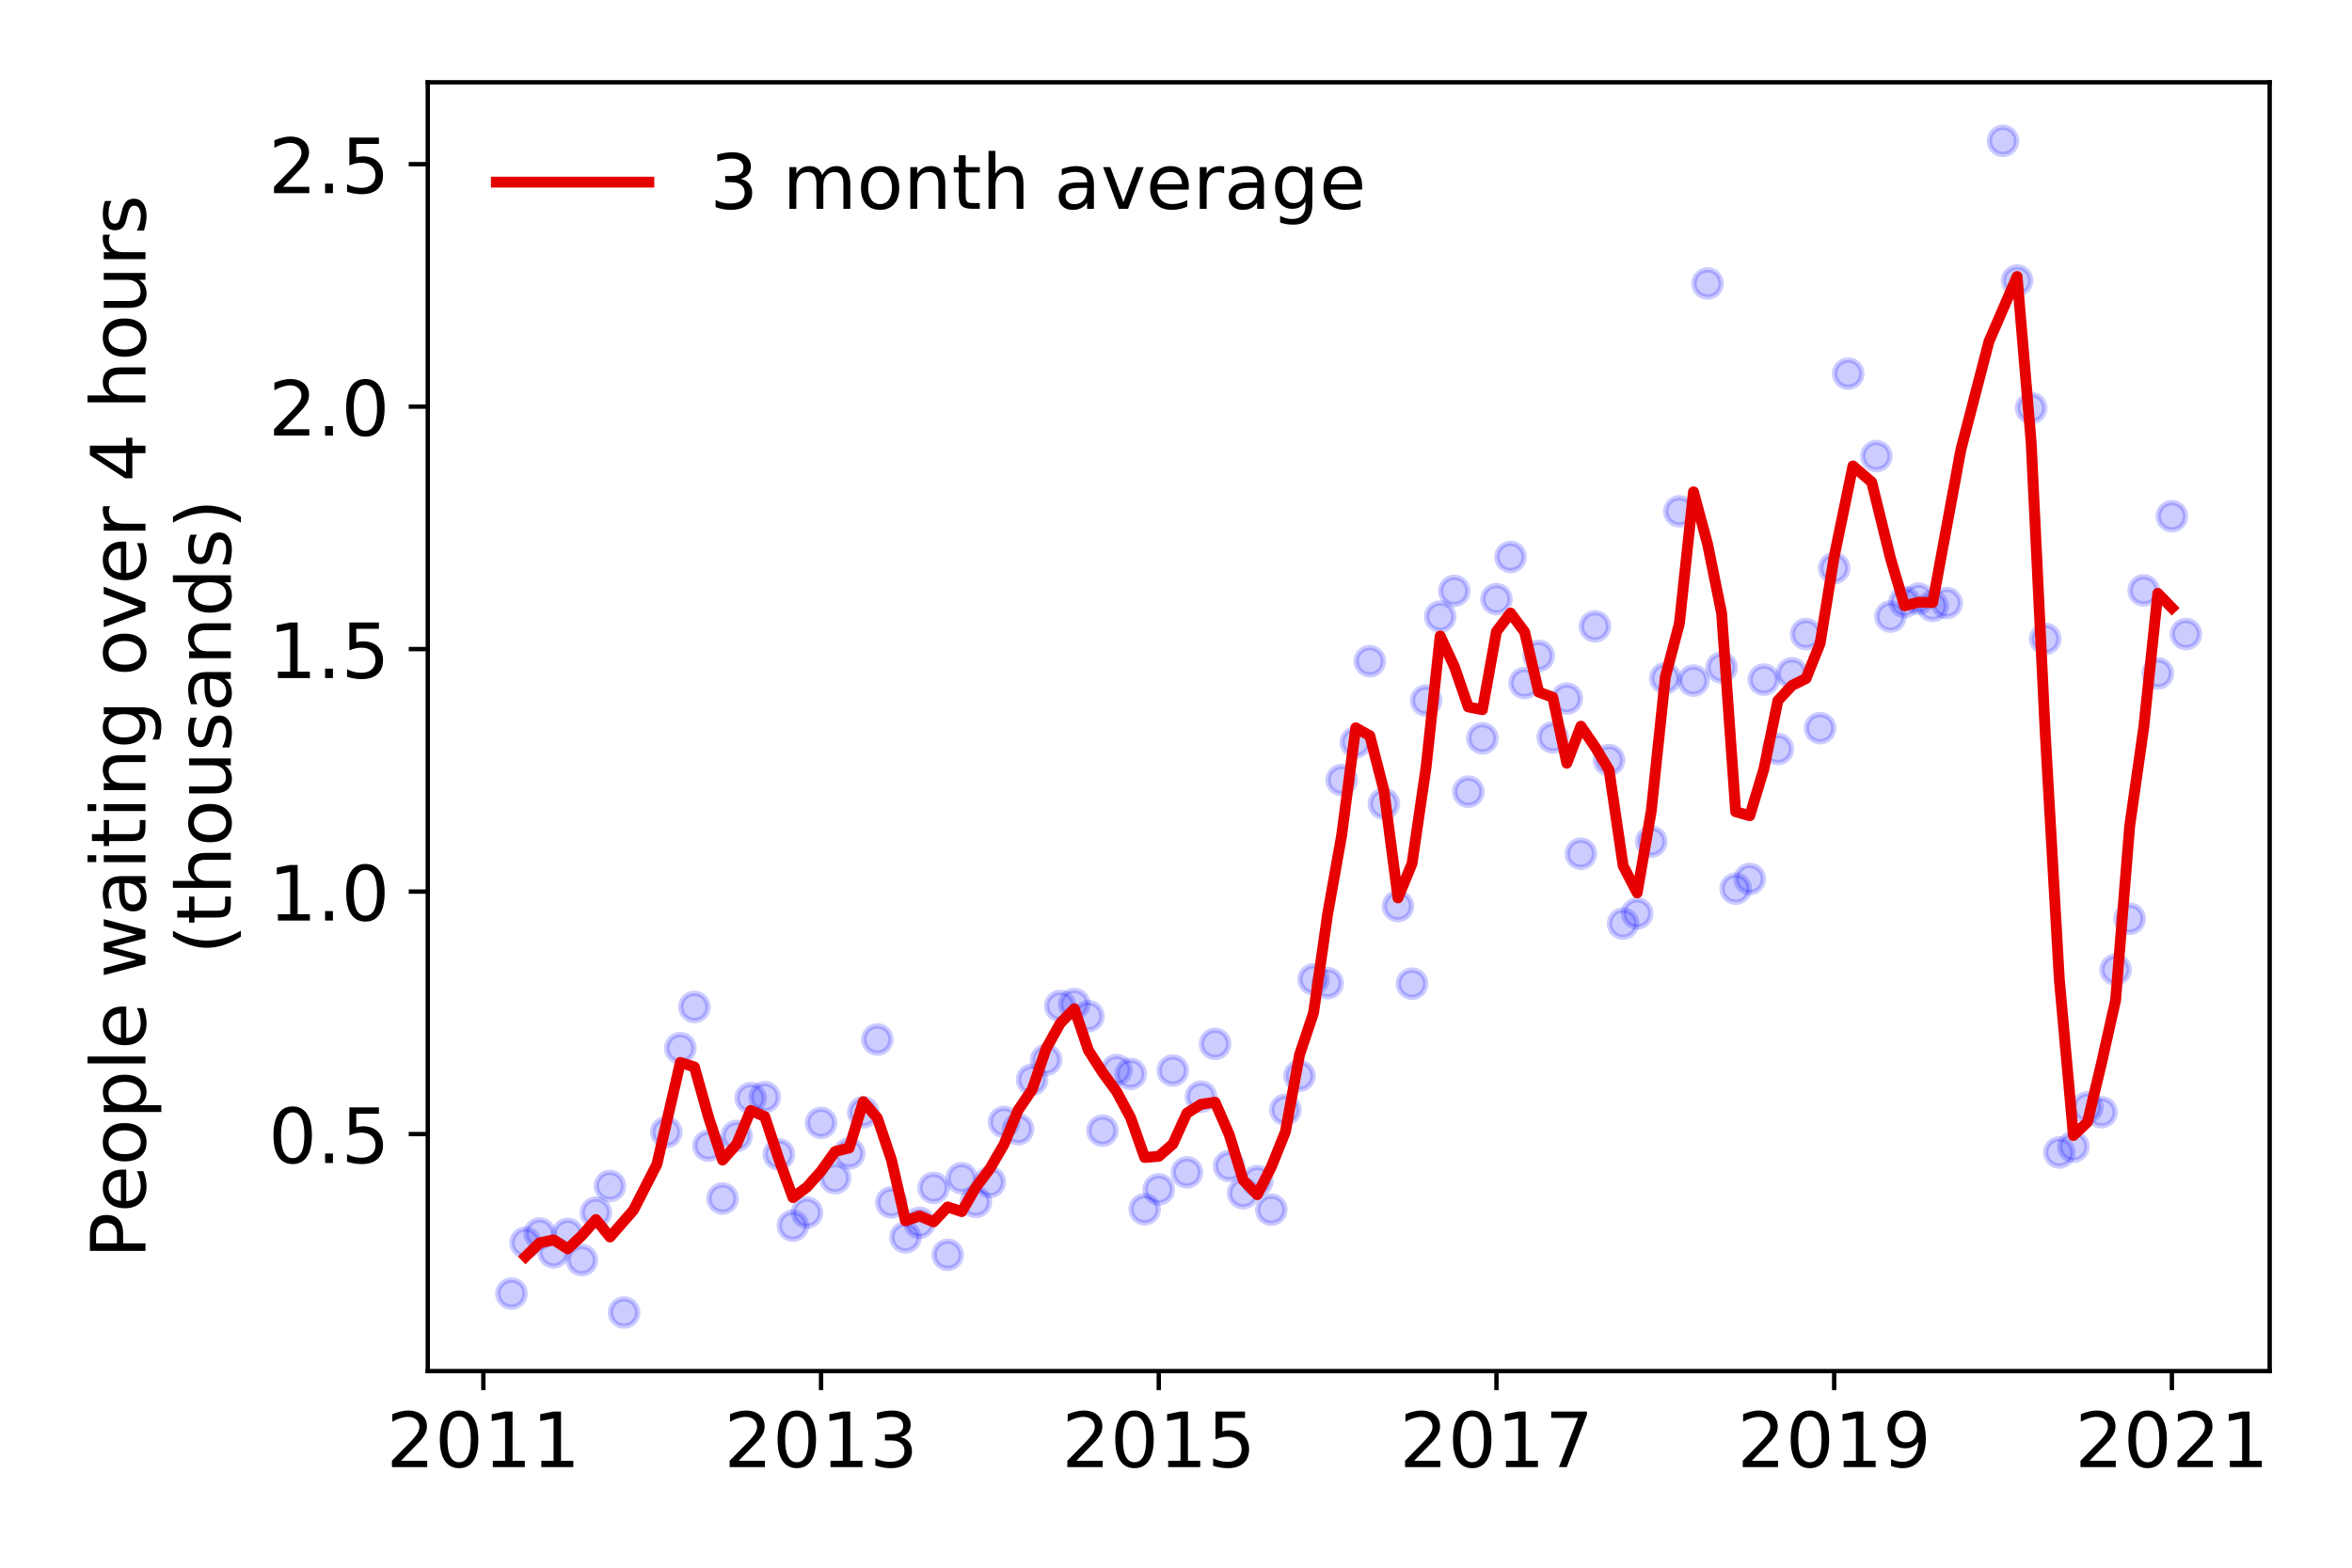 <?xml version="1.0" encoding="utf-8" standalone="no"?>
<!DOCTYPE svg PUBLIC "-//W3C//DTD SVG 1.1//EN"
  "http://www.w3.org/Graphics/SVG/1.1/DTD/svg11.dtd">
<!-- Created with matplotlib (https://matplotlib.org/) -->
<svg height="288pt" version="1.1" viewBox="0 0 432 288" width="432pt" xmlns="http://www.w3.org/2000/svg" xmlns:xlink="http://www.w3.org/1999/xlink">
 <defs>
  <style type="text/css">
*{stroke-linecap:butt;stroke-linejoin:round;}
  </style>
 </defs>
 <g id="figure_1">
  <g id="patch_1">
   <path d="M 0 288 
L 432 288 
L 432 0 
L 0 0 
z
" style="fill:#ffffff;"/>
  </g>
  <g id="axes_1">
   <g id="patch_2">
    <path d="M 78.57 251.88 
L 416.88 251.88 
L 416.88 15.12 
L 78.57 15.12 
z
" style="fill:#ffffff;"/>
   </g>
   <g id="matplotlib.axis_1">
    <g id="xtick_1">
     <g id="line2d_1">
      <defs>
       <path d="M 0 0 
L 0 3.5 
" id="mcd4d2b7b14" style="stroke:#000000;stroke-width:0.8;"/>
      </defs>
      <g>
       <use style="stroke:#000000;stroke-width:0.8;" x="88.779" xlink:href="#mcd4d2b7b14" y="251.88"/>
      </g>
     </g>
     <g id="text_1">
      <!-- 2011 -->
      <defs>
       <path d="M 19.188 8.297 
L 53.609 8.297 
L 53.609 0 
L 7.328 0 
L 7.328 8.297 
Q 12.938 14.109 22.625 23.891 
Q 32.328 33.688 34.812 36.531 
Q 39.547 41.844 41.422 45.531 
Q 43.312 49.219 43.312 52.781 
Q 43.312 58.594 39.234 62.25 
Q 35.156 65.922 28.609 65.922 
Q 23.969 65.922 18.812 64.312 
Q 13.672 62.703 7.812 59.422 
L 7.812 69.391 
Q 13.766 71.781 18.938 73 
Q 24.125 74.219 28.422 74.219 
Q 39.75 74.219 46.484 68.547 
Q 53.219 62.891 53.219 53.422 
Q 53.219 48.922 51.531 44.891 
Q 49.859 40.875 45.406 35.406 
Q 44.188 33.984 37.641 27.219 
Q 31.109 20.453 19.188 8.297 
z
" id="DejaVuSans-50"/>
       <path d="M 31.781 66.406 
Q 24.172 66.406 20.328 58.906 
Q 16.5 51.422 16.5 36.375 
Q 16.5 21.391 20.328 13.891 
Q 24.172 6.391 31.781 6.391 
Q 39.453 6.391 43.281 13.891 
Q 47.125 21.391 47.125 36.375 
Q 47.125 51.422 43.281 58.906 
Q 39.453 66.406 31.781 66.406 
z
M 31.781 74.219 
Q 44.047 74.219 50.516 64.516 
Q 56.984 54.828 56.984 36.375 
Q 56.984 17.969 50.516 8.266 
Q 44.047 -1.422 31.781 -1.422 
Q 19.531 -1.422 13.062 8.266 
Q 6.594 17.969 6.594 36.375 
Q 6.594 54.828 13.062 64.516 
Q 19.531 74.219 31.781 74.219 
z
" id="DejaVuSans-48"/>
       <path d="M 12.406 8.297 
L 28.516 8.297 
L 28.516 63.922 
L 10.984 60.406 
L 10.984 69.391 
L 28.422 72.906 
L 38.281 72.906 
L 38.281 8.297 
L 54.391 8.297 
L 54.391 0 
L 12.406 0 
z
" id="DejaVuSans-49"/>
      </defs>
      <g transform="translate(70.964 269.518)scale(0.14 -0.14)">
       <use xlink:href="#DejaVuSans-50"/>
       <use x="63.623" xlink:href="#DejaVuSans-48"/>
       <use x="127.246" xlink:href="#DejaVuSans-49"/>
       <use x="190.869" xlink:href="#DejaVuSans-49"/>
      </g>
     </g>
    </g>
    <g id="xtick_2">
     <g id="line2d_2">
      <g>
       <use style="stroke:#000000;stroke-width:0.8;" x="150.807" xlink:href="#mcd4d2b7b14" y="251.88"/>
      </g>
     </g>
     <g id="text_2">
      <!-- 2013 -->
      <defs>
       <path d="M 40.578 39.312 
Q 47.656 37.797 51.625 33 
Q 55.609 28.219 55.609 21.188 
Q 55.609 10.406 48.188 4.484 
Q 40.766 -1.422 27.094 -1.422 
Q 22.516 -1.422 17.656 -0.516 
Q 12.797 0.391 7.625 2.203 
L 7.625 11.719 
Q 11.719 9.328 16.594 8.109 
Q 21.484 6.891 26.812 6.891 
Q 36.078 6.891 40.938 10.547 
Q 45.797 14.203 45.797 21.188 
Q 45.797 27.641 41.281 31.266 
Q 36.766 34.906 28.719 34.906 
L 20.219 34.906 
L 20.219 43.016 
L 29.109 43.016 
Q 36.375 43.016 40.234 45.922 
Q 44.094 48.828 44.094 54.297 
Q 44.094 59.906 40.109 62.906 
Q 36.141 65.922 28.719 65.922 
Q 24.656 65.922 20.016 65.031 
Q 15.375 64.156 9.812 62.312 
L 9.812 71.094 
Q 15.438 72.656 20.344 73.438 
Q 25.25 74.219 29.594 74.219 
Q 40.828 74.219 47.359 69.109 
Q 53.906 64.016 53.906 55.328 
Q 53.906 49.266 50.438 45.094 
Q 46.969 40.922 40.578 39.312 
z
" id="DejaVuSans-51"/>
      </defs>
      <g transform="translate(132.992 269.518)scale(0.14 -0.14)">
       <use xlink:href="#DejaVuSans-50"/>
       <use x="63.623" xlink:href="#DejaVuSans-48"/>
       <use x="127.246" xlink:href="#DejaVuSans-49"/>
       <use x="190.869" xlink:href="#DejaVuSans-51"/>
      </g>
     </g>
    </g>
    <g id="xtick_3">
     <g id="line2d_3">
      <g>
       <use style="stroke:#000000;stroke-width:0.8;" x="212.834" xlink:href="#mcd4d2b7b14" y="251.88"/>
      </g>
     </g>
     <g id="text_3">
      <!-- 2015 -->
      <defs>
       <path d="M 10.797 72.906 
L 49.516 72.906 
L 49.516 64.594 
L 19.828 64.594 
L 19.828 46.734 
Q 21.969 47.469 24.109 47.828 
Q 26.266 48.188 28.422 48.188 
Q 40.625 48.188 47.75 41.5 
Q 54.891 34.812 54.891 23.391 
Q 54.891 11.625 47.562 5.094 
Q 40.234 -1.422 26.906 -1.422 
Q 22.312 -1.422 17.547 -0.641 
Q 12.797 0.141 7.719 1.703 
L 7.719 11.625 
Q 12.109 9.234 16.797 8.062 
Q 21.484 6.891 26.703 6.891 
Q 35.156 6.891 40.078 11.328 
Q 45.016 15.766 45.016 23.391 
Q 45.016 31 40.078 35.438 
Q 35.156 39.891 26.703 39.891 
Q 22.75 39.891 18.812 39.016 
Q 14.891 38.141 10.797 36.281 
z
" id="DejaVuSans-53"/>
      </defs>
      <g transform="translate(195.019 269.518)scale(0.14 -0.14)">
       <use xlink:href="#DejaVuSans-50"/>
       <use x="63.623" xlink:href="#DejaVuSans-48"/>
       <use x="127.246" xlink:href="#DejaVuSans-49"/>
       <use x="190.869" xlink:href="#DejaVuSans-53"/>
      </g>
     </g>
    </g>
    <g id="xtick_4">
     <g id="line2d_4">
      <g>
       <use style="stroke:#000000;stroke-width:0.8;" x="274.862" xlink:href="#mcd4d2b7b14" y="251.88"/>
      </g>
     </g>
     <g id="text_4">
      <!-- 2017 -->
      <defs>
       <path d="M 8.203 72.906 
L 55.078 72.906 
L 55.078 68.703 
L 28.609 0 
L 18.312 0 
L 43.219 64.594 
L 8.203 64.594 
z
" id="DejaVuSans-55"/>
      </defs>
      <g transform="translate(257.047 269.518)scale(0.14 -0.14)">
       <use xlink:href="#DejaVuSans-50"/>
       <use x="63.623" xlink:href="#DejaVuSans-48"/>
       <use x="127.246" xlink:href="#DejaVuSans-49"/>
       <use x="190.869" xlink:href="#DejaVuSans-55"/>
      </g>
     </g>
    </g>
    <g id="xtick_5">
     <g id="line2d_5">
      <g>
       <use style="stroke:#000000;stroke-width:0.8;" x="336.89" xlink:href="#mcd4d2b7b14" y="251.88"/>
      </g>
     </g>
     <g id="text_5">
      <!-- 2019 -->
      <defs>
       <path d="M 10.984 1.516 
L 10.984 10.5 
Q 14.703 8.734 18.5 7.812 
Q 22.312 6.891 25.984 6.891 
Q 35.75 6.891 40.891 13.453 
Q 46.047 20.016 46.781 33.406 
Q 43.953 29.203 39.594 26.953 
Q 35.25 24.703 29.984 24.703 
Q 19.047 24.703 12.672 31.312 
Q 6.297 37.938 6.297 49.422 
Q 6.297 60.641 12.938 67.422 
Q 19.578 74.219 30.609 74.219 
Q 43.266 74.219 49.922 64.516 
Q 56.594 54.828 56.594 36.375 
Q 56.594 19.141 48.406 8.859 
Q 40.234 -1.422 26.422 -1.422 
Q 22.703 -1.422 18.891 -0.688 
Q 15.094 0.047 10.984 1.516 
z
M 30.609 32.422 
Q 37.25 32.422 41.125 36.953 
Q 45.016 41.5 45.016 49.422 
Q 45.016 57.281 41.125 61.844 
Q 37.25 66.406 30.609 66.406 
Q 23.969 66.406 20.094 61.844 
Q 16.219 57.281 16.219 49.422 
Q 16.219 41.5 20.094 36.953 
Q 23.969 32.422 30.609 32.422 
z
" id="DejaVuSans-57"/>
      </defs>
      <g transform="translate(319.075 269.518)scale(0.14 -0.14)">
       <use xlink:href="#DejaVuSans-50"/>
       <use x="63.623" xlink:href="#DejaVuSans-48"/>
       <use x="127.246" xlink:href="#DejaVuSans-49"/>
       <use x="190.869" xlink:href="#DejaVuSans-57"/>
      </g>
     </g>
    </g>
    <g id="xtick_6">
     <g id="line2d_6">
      <g>
       <use style="stroke:#000000;stroke-width:0.8;" x="398.918" xlink:href="#mcd4d2b7b14" y="251.88"/>
      </g>
     </g>
     <g id="text_6">
      <!-- 2021 -->
      <g transform="translate(381.103 269.518)scale(0.14 -0.14)">
       <use xlink:href="#DejaVuSans-50"/>
       <use x="63.623" xlink:href="#DejaVuSans-48"/>
       <use x="127.246" xlink:href="#DejaVuSans-50"/>
       <use x="190.869" xlink:href="#DejaVuSans-49"/>
      </g>
     </g>
    </g>
   </g>
   <g id="matplotlib.axis_2">
    <g id="ytick_1">
     <g id="line2d_7">
      <defs>
       <path d="M 0 0 
L -3.5 0 
" id="mdfa31399d7" style="stroke:#000000;stroke-width:0.8;"/>
      </defs>
      <g>
       <use style="stroke:#000000;stroke-width:0.8;" x="78.57" xlink:href="#mdfa31399d7" y="208.334"/>
      </g>
     </g>
     <g id="text_7">
      <!-- 0.5 -->
      <defs>
       <path d="M 10.688 12.406 
L 21 12.406 
L 21 0 
L 10.688 0 
z
" id="DejaVuSans-46"/>
      </defs>
      <g transform="translate(49.306 213.653)scale(0.14 -0.14)">
       <use xlink:href="#DejaVuSans-48"/>
       <use x="63.623" xlink:href="#DejaVuSans-46"/>
       <use x="95.41" xlink:href="#DejaVuSans-53"/>
      </g>
     </g>
    </g>
    <g id="ytick_2">
     <g id="line2d_8">
      <g>
       <use style="stroke:#000000;stroke-width:0.8;" x="78.57" xlink:href="#mdfa31399d7" y="163.79"/>
      </g>
     </g>
     <g id="text_8">
      <!-- 1.0 -->
      <g transform="translate(49.306 169.109)scale(0.14 -0.14)">
       <use xlink:href="#DejaVuSans-49"/>
       <use x="63.623" xlink:href="#DejaVuSans-46"/>
       <use x="95.41" xlink:href="#DejaVuSans-48"/>
      </g>
     </g>
    </g>
    <g id="ytick_3">
     <g id="line2d_9">
      <g>
       <use style="stroke:#000000;stroke-width:0.8;" x="78.57" xlink:href="#mdfa31399d7" y="119.246"/>
      </g>
     </g>
     <g id="text_9">
      <!-- 1.5 -->
      <g transform="translate(49.306 124.565)scale(0.14 -0.14)">
       <use xlink:href="#DejaVuSans-49"/>
       <use x="63.623" xlink:href="#DejaVuSans-46"/>
       <use x="95.41" xlink:href="#DejaVuSans-53"/>
      </g>
     </g>
    </g>
    <g id="ytick_4">
     <g id="line2d_10">
      <g>
       <use style="stroke:#000000;stroke-width:0.8;" x="78.57" xlink:href="#mdfa31399d7" y="74.702"/>
      </g>
     </g>
     <g id="text_10">
      <!-- 2.0 -->
      <g transform="translate(49.306 80.021)scale(0.14 -0.14)">
       <use xlink:href="#DejaVuSans-50"/>
       <use x="63.623" xlink:href="#DejaVuSans-46"/>
       <use x="95.41" xlink:href="#DejaVuSans-48"/>
      </g>
     </g>
    </g>
    <g id="ytick_5">
     <g id="line2d_11">
      <g>
       <use style="stroke:#000000;stroke-width:0.8;" x="78.57" xlink:href="#mdfa31399d7" y="30.158"/>
      </g>
     </g>
     <g id="text_11">
      <!-- 2.5 -->
      <g transform="translate(49.306 35.477)scale(0.14 -0.14)">
       <use xlink:href="#DejaVuSans-50"/>
       <use x="63.623" xlink:href="#DejaVuSans-46"/>
       <use x="95.41" xlink:href="#DejaVuSans-53"/>
      </g>
     </g>
    </g>
    <g id="text_12">
     <!-- People waiting over 4 hours -->
     <defs>
      <path d="M 19.672 64.797 
L 19.672 37.406 
L 32.078 37.406 
Q 38.969 37.406 42.719 40.969 
Q 46.484 44.531 46.484 51.125 
Q 46.484 57.672 42.719 61.234 
Q 38.969 64.797 32.078 64.797 
z
M 9.812 72.906 
L 32.078 72.906 
Q 44.344 72.906 50.609 67.359 
Q 56.891 61.812 56.891 51.125 
Q 56.891 40.328 50.609 34.812 
Q 44.344 29.297 32.078 29.297 
L 19.672 29.297 
L 19.672 0 
L 9.812 0 
z
" id="DejaVuSans-80"/>
      <path d="M 56.203 29.594 
L 56.203 25.203 
L 14.891 25.203 
Q 15.484 15.922 20.484 11.062 
Q 25.484 6.203 34.422 6.203 
Q 39.594 6.203 44.453 7.469 
Q 49.312 8.734 54.109 11.281 
L 54.109 2.781 
Q 49.266 0.734 44.188 -0.344 
Q 39.109 -1.422 33.891 -1.422 
Q 20.797 -1.422 13.156 6.188 
Q 5.516 13.812 5.516 26.812 
Q 5.516 40.234 12.766 48.109 
Q 20.016 56 32.328 56 
Q 43.359 56 49.781 48.891 
Q 56.203 41.797 56.203 29.594 
z
M 47.219 32.234 
Q 47.125 39.594 43.094 43.984 
Q 39.062 48.391 32.422 48.391 
Q 24.906 48.391 20.391 44.141 
Q 15.875 39.891 15.188 32.172 
z
" id="DejaVuSans-101"/>
      <path d="M 30.609 48.391 
Q 23.391 48.391 19.188 42.75 
Q 14.984 37.109 14.984 27.297 
Q 14.984 17.484 19.156 11.844 
Q 23.344 6.203 30.609 6.203 
Q 37.797 6.203 41.984 11.859 
Q 46.188 17.531 46.188 27.297 
Q 46.188 37.016 41.984 42.703 
Q 37.797 48.391 30.609 48.391 
z
M 30.609 56 
Q 42.328 56 49.016 48.375 
Q 55.719 40.766 55.719 27.297 
Q 55.719 13.875 49.016 6.219 
Q 42.328 -1.422 30.609 -1.422 
Q 18.844 -1.422 12.172 6.219 
Q 5.516 13.875 5.516 27.297 
Q 5.516 40.766 12.172 48.375 
Q 18.844 56 30.609 56 
z
" id="DejaVuSans-111"/>
      <path d="M 18.109 8.203 
L 18.109 -20.797 
L 9.078 -20.797 
L 9.078 54.688 
L 18.109 54.688 
L 18.109 46.391 
Q 20.953 51.266 25.266 53.625 
Q 29.594 56 35.594 56 
Q 45.562 56 51.781 48.094 
Q 58.016 40.188 58.016 27.297 
Q 58.016 14.406 51.781 6.484 
Q 45.562 -1.422 35.594 -1.422 
Q 29.594 -1.422 25.266 0.953 
Q 20.953 3.328 18.109 8.203 
z
M 48.688 27.297 
Q 48.688 37.203 44.609 42.844 
Q 40.531 48.484 33.406 48.484 
Q 26.266 48.484 22.188 42.844 
Q 18.109 37.203 18.109 27.297 
Q 18.109 17.391 22.188 11.75 
Q 26.266 6.109 33.406 6.109 
Q 40.531 6.109 44.609 11.75 
Q 48.688 17.391 48.688 27.297 
z
" id="DejaVuSans-112"/>
      <path d="M 9.422 75.984 
L 18.406 75.984 
L 18.406 0 
L 9.422 0 
z
" id="DejaVuSans-108"/>
      <path id="DejaVuSans-32"/>
      <path d="M 4.203 54.688 
L 13.188 54.688 
L 24.422 12.016 
L 35.594 54.688 
L 46.188 54.688 
L 57.422 12.016 
L 68.609 54.688 
L 77.594 54.688 
L 63.281 0 
L 52.688 0 
L 40.922 44.828 
L 29.109 0 
L 18.5 0 
z
" id="DejaVuSans-119"/>
      <path d="M 34.281 27.484 
Q 23.391 27.484 19.188 25 
Q 14.984 22.516 14.984 16.5 
Q 14.984 11.719 18.141 8.906 
Q 21.297 6.109 26.703 6.109 
Q 34.188 6.109 38.703 11.406 
Q 43.219 16.703 43.219 25.484 
L 43.219 27.484 
z
M 52.203 31.203 
L 52.203 0 
L 43.219 0 
L 43.219 8.297 
Q 40.141 3.328 35.547 0.953 
Q 30.953 -1.422 24.312 -1.422 
Q 15.922 -1.422 10.953 3.297 
Q 6 8.016 6 15.922 
Q 6 25.141 12.172 29.828 
Q 18.359 34.516 30.609 34.516 
L 43.219 34.516 
L 43.219 35.406 
Q 43.219 41.609 39.141 45 
Q 35.062 48.391 27.688 48.391 
Q 23 48.391 18.547 47.266 
Q 14.109 46.141 10.016 43.891 
L 10.016 52.203 
Q 14.938 54.109 19.578 55.047 
Q 24.219 56 28.609 56 
Q 40.484 56 46.344 49.844 
Q 52.203 43.703 52.203 31.203 
z
" id="DejaVuSans-97"/>
      <path d="M 9.422 54.688 
L 18.406 54.688 
L 18.406 0 
L 9.422 0 
z
M 9.422 75.984 
L 18.406 75.984 
L 18.406 64.594 
L 9.422 64.594 
z
" id="DejaVuSans-105"/>
      <path d="M 18.312 70.219 
L 18.312 54.688 
L 36.812 54.688 
L 36.812 47.703 
L 18.312 47.703 
L 18.312 18.016 
Q 18.312 11.328 20.141 9.422 
Q 21.969 7.516 27.594 7.516 
L 36.812 7.516 
L 36.812 0 
L 27.594 0 
Q 17.188 0 13.234 3.875 
Q 9.281 7.766 9.281 18.016 
L 9.281 47.703 
L 2.688 47.703 
L 2.688 54.688 
L 9.281 54.688 
L 9.281 70.219 
z
" id="DejaVuSans-116"/>
      <path d="M 54.891 33.016 
L 54.891 0 
L 45.906 0 
L 45.906 32.719 
Q 45.906 40.484 42.875 44.328 
Q 39.844 48.188 33.797 48.188 
Q 26.516 48.188 22.312 43.547 
Q 18.109 38.922 18.109 30.906 
L 18.109 0 
L 9.078 0 
L 9.078 54.688 
L 18.109 54.688 
L 18.109 46.188 
Q 21.344 51.125 25.703 53.562 
Q 30.078 56 35.797 56 
Q 45.219 56 50.047 50.172 
Q 54.891 44.344 54.891 33.016 
z
" id="DejaVuSans-110"/>
      <path d="M 45.406 27.984 
Q 45.406 37.75 41.375 43.109 
Q 37.359 48.484 30.078 48.484 
Q 22.859 48.484 18.828 43.109 
Q 14.797 37.75 14.797 27.984 
Q 14.797 18.266 18.828 12.891 
Q 22.859 7.516 30.078 7.516 
Q 37.359 7.516 41.375 12.891 
Q 45.406 18.266 45.406 27.984 
z
M 54.391 6.781 
Q 54.391 -7.172 48.188 -13.984 
Q 42 -20.797 29.203 -20.797 
Q 24.469 -20.797 20.266 -20.094 
Q 16.062 -19.391 12.109 -17.922 
L 12.109 -9.188 
Q 16.062 -11.328 19.922 -12.344 
Q 23.781 -13.375 27.781 -13.375 
Q 36.625 -13.375 41.016 -8.766 
Q 45.406 -4.156 45.406 5.172 
L 45.406 9.625 
Q 42.625 4.781 38.281 2.391 
Q 33.938 0 27.875 0 
Q 17.828 0 11.672 7.656 
Q 5.516 15.328 5.516 27.984 
Q 5.516 40.672 11.672 48.328 
Q 17.828 56 27.875 56 
Q 33.938 56 38.281 53.609 
Q 42.625 51.219 45.406 46.391 
L 45.406 54.688 
L 54.391 54.688 
z
" id="DejaVuSans-103"/>
      <path d="M 2.984 54.688 
L 12.5 54.688 
L 29.594 8.797 
L 46.688 54.688 
L 56.203 54.688 
L 35.688 0 
L 23.484 0 
z
" id="DejaVuSans-118"/>
      <path d="M 41.109 46.297 
Q 39.594 47.172 37.812 47.578 
Q 36.031 48 33.891 48 
Q 26.266 48 22.188 43.047 
Q 18.109 38.094 18.109 28.812 
L 18.109 0 
L 9.078 0 
L 9.078 54.688 
L 18.109 54.688 
L 18.109 46.188 
Q 20.953 51.172 25.484 53.578 
Q 30.031 56 36.531 56 
Q 37.453 56 38.578 55.875 
Q 39.703 55.766 41.062 55.516 
z
" id="DejaVuSans-114"/>
      <path d="M 37.797 64.312 
L 12.891 25.391 
L 37.797 25.391 
z
M 35.203 72.906 
L 47.609 72.906 
L 47.609 25.391 
L 58.016 25.391 
L 58.016 17.188 
L 47.609 17.188 
L 47.609 0 
L 37.797 0 
L 37.797 17.188 
L 4.891 17.188 
L 4.891 26.703 
z
" id="DejaVuSans-52"/>
      <path d="M 54.891 33.016 
L 54.891 0 
L 45.906 0 
L 45.906 32.719 
Q 45.906 40.484 42.875 44.328 
Q 39.844 48.188 33.797 48.188 
Q 26.516 48.188 22.312 43.547 
Q 18.109 38.922 18.109 30.906 
L 18.109 0 
L 9.078 0 
L 9.078 75.984 
L 18.109 75.984 
L 18.109 46.188 
Q 21.344 51.125 25.703 53.562 
Q 30.078 56 35.797 56 
Q 45.219 56 50.047 50.172 
Q 54.891 44.344 54.891 33.016 
z
" id="DejaVuSans-104"/>
      <path d="M 8.5 21.578 
L 8.5 54.688 
L 17.484 54.688 
L 17.484 21.922 
Q 17.484 14.156 20.5 10.266 
Q 23.531 6.391 29.594 6.391 
Q 36.859 6.391 41.078 11.031 
Q 45.312 15.672 45.312 23.688 
L 45.312 54.688 
L 54.297 54.688 
L 54.297 0 
L 45.312 0 
L 45.312 8.406 
Q 42.047 3.422 37.719 1 
Q 33.406 -1.422 27.688 -1.422 
Q 18.266 -1.422 13.375 4.438 
Q 8.5 10.297 8.5 21.578 
z
M 31.109 56 
z
" id="DejaVuSans-117"/>
      <path d="M 44.281 53.078 
L 44.281 44.578 
Q 40.484 46.531 36.375 47.5 
Q 32.281 48.484 27.875 48.484 
Q 21.188 48.484 17.844 46.438 
Q 14.5 44.391 14.5 40.281 
Q 14.5 37.156 16.891 35.375 
Q 19.281 33.594 26.516 31.984 
L 29.594 31.297 
Q 39.156 29.25 43.188 25.516 
Q 47.219 21.781 47.219 15.094 
Q 47.219 7.469 41.188 3.016 
Q 35.156 -1.422 24.609 -1.422 
Q 20.219 -1.422 15.453 -0.562 
Q 10.688 0.297 5.422 2 
L 5.422 11.281 
Q 10.406 8.688 15.234 7.391 
Q 20.062 6.109 24.812 6.109 
Q 31.156 6.109 34.562 8.281 
Q 37.984 10.453 37.984 14.406 
Q 37.984 18.062 35.516 20.016 
Q 33.062 21.969 24.703 23.781 
L 21.578 24.516 
Q 13.234 26.266 9.516 29.906 
Q 5.812 33.547 5.812 39.891 
Q 5.812 47.609 11.281 51.797 
Q 16.75 56 26.812 56 
Q 31.781 56 36.172 55.266 
Q 40.578 54.547 44.281 53.078 
z
" id="DejaVuSans-115"/>
     </defs>
     <g transform="translate(26.717 231.175)rotate(-90)scale(0.14 -0.14)">
      <use xlink:href="#DejaVuSans-80"/>
      <use x="60.256" xlink:href="#DejaVuSans-101"/>
      <use x="121.779" xlink:href="#DejaVuSans-111"/>
      <use x="182.961" xlink:href="#DejaVuSans-112"/>
      <use x="246.438" xlink:href="#DejaVuSans-108"/>
      <use x="274.221" xlink:href="#DejaVuSans-101"/>
      <use x="335.744" xlink:href="#DejaVuSans-32"/>
      <use x="367.531" xlink:href="#DejaVuSans-119"/>
      <use x="449.318" xlink:href="#DejaVuSans-97"/>
      <use x="510.598" xlink:href="#DejaVuSans-105"/>
      <use x="538.381" xlink:href="#DejaVuSans-116"/>
      <use x="577.59" xlink:href="#DejaVuSans-105"/>
      <use x="605.373" xlink:href="#DejaVuSans-110"/>
      <use x="668.752" xlink:href="#DejaVuSans-103"/>
      <use x="732.229" xlink:href="#DejaVuSans-32"/>
      <use x="764.016" xlink:href="#DejaVuSans-111"/>
      <use x="825.197" xlink:href="#DejaVuSans-118"/>
      <use x="884.377" xlink:href="#DejaVuSans-101"/>
      <use x="945.9" xlink:href="#DejaVuSans-114"/>
      <use x="987.014" xlink:href="#DejaVuSans-32"/>
      <use x="1018.801" xlink:href="#DejaVuSans-52"/>
      <use x="1082.424" xlink:href="#DejaVuSans-32"/>
      <use x="1114.211" xlink:href="#DejaVuSans-104"/>
      <use x="1177.59" xlink:href="#DejaVuSans-111"/>
      <use x="1238.771" xlink:href="#DejaVuSans-117"/>
      <use x="1302.15" xlink:href="#DejaVuSans-114"/>
      <use x="1343.264" xlink:href="#DejaVuSans-115"/>
     </g>
     <!-- (thousands) -->
     <defs>
      <path d="M 31 75.875 
Q 24.469 64.656 21.281 53.656 
Q 18.109 42.672 18.109 31.391 
Q 18.109 20.125 21.312 9.062 
Q 24.516 -2 31 -13.188 
L 23.188 -13.188 
Q 15.875 -1.703 12.234 9.375 
Q 8.594 20.453 8.594 31.391 
Q 8.594 42.281 12.203 53.312 
Q 15.828 64.359 23.188 75.875 
z
" id="DejaVuSans-40"/>
      <path d="M 45.406 46.391 
L 45.406 75.984 
L 54.391 75.984 
L 54.391 0 
L 45.406 0 
L 45.406 8.203 
Q 42.578 3.328 38.25 0.953 
Q 33.938 -1.422 27.875 -1.422 
Q 17.969 -1.422 11.734 6.484 
Q 5.516 14.406 5.516 27.297 
Q 5.516 40.188 11.734 48.094 
Q 17.969 56 27.875 56 
Q 33.938 56 38.25 53.625 
Q 42.578 51.266 45.406 46.391 
z
M 14.797 27.297 
Q 14.797 17.391 18.875 11.75 
Q 22.953 6.109 30.078 6.109 
Q 37.203 6.109 41.297 11.75 
Q 45.406 17.391 45.406 27.297 
Q 45.406 37.203 41.297 42.844 
Q 37.203 48.484 30.078 48.484 
Q 22.953 48.484 18.875 42.844 
Q 14.797 37.203 14.797 27.297 
z
" id="DejaVuSans-100"/>
      <path d="M 8.016 75.875 
L 15.828 75.875 
Q 23.141 64.359 26.781 53.312 
Q 30.422 42.281 30.422 31.391 
Q 30.422 20.453 26.781 9.375 
Q 23.141 -1.703 15.828 -13.188 
L 8.016 -13.188 
Q 14.5 -2 17.703 9.062 
Q 20.906 20.125 20.906 31.391 
Q 20.906 42.672 17.703 53.656 
Q 14.5 64.656 8.016 75.875 
z
" id="DejaVuSans-41"/>
     </defs>
     <g transform="translate(42.394 175.325)rotate(-90)scale(0.14 -0.14)">
      <use xlink:href="#DejaVuSans-40"/>
      <use x="39.014" xlink:href="#DejaVuSans-116"/>
      <use x="78.223" xlink:href="#DejaVuSans-104"/>
      <use x="141.602" xlink:href="#DejaVuSans-111"/>
      <use x="202.783" xlink:href="#DejaVuSans-117"/>
      <use x="266.162" xlink:href="#DejaVuSans-115"/>
      <use x="318.262" xlink:href="#DejaVuSans-97"/>
      <use x="379.541" xlink:href="#DejaVuSans-110"/>
      <use x="442.92" xlink:href="#DejaVuSans-100"/>
      <use x="506.396" xlink:href="#DejaVuSans-115"/>
      <use x="558.496" xlink:href="#DejaVuSans-41"/>
     </g>
    </g>
   </g>
   <g id="line2d_12">
    <defs>
     <path d="M 0 2.5 
C 0.663 2.5 1.299 2.237 1.768 1.768 
C 2.237 1.299 2.5 0.663 2.5 0 
C 2.5 -0.663 2.237 -1.299 1.768 -1.768 
C 1.299 -2.237 0.663 -2.5 0 -2.5 
C -0.663 -2.5 -1.299 -2.237 -1.768 -1.768 
C -2.237 -1.299 -2.5 -0.663 -2.5 0 
C -2.5 0.663 -2.237 1.299 -1.768 1.768 
C -1.299 2.237 -0.663 2.5 0 2.5 
z
" id="m55cb293779" style="stroke:#0000ff;stroke-opacity:0.2;"/>
    </defs>
    <g clip-path="url(#p138703287a)">
     <use style="fill:#0000ff;fill-opacity:0.2;stroke:#0000ff;stroke-opacity:0.2;" x="401.502" xlink:href="#m55cb293779" y="116.484"/>
     <use style="fill:#0000ff;fill-opacity:0.2;stroke:#0000ff;stroke-opacity:0.2;" x="398.918" xlink:href="#m55cb293779" y="94.836"/>
     <use style="fill:#0000ff;fill-opacity:0.2;stroke:#0000ff;stroke-opacity:0.2;" x="396.333" xlink:href="#m55cb293779" y="123.7"/>
     <use style="fill:#0000ff;fill-opacity:0.2;stroke:#0000ff;stroke-opacity:0.2;" x="393.749" xlink:href="#m55cb293779" y="108.466"/>
     <use style="fill:#0000ff;fill-opacity:0.2;stroke:#0000ff;stroke-opacity:0.2;" x="391.164" xlink:href="#m55cb293779" y="168.779"/>
     <use style="fill:#0000ff;fill-opacity:0.2;stroke:#0000ff;stroke-opacity:0.2;" x="388.58" xlink:href="#m55cb293779" y="178.133"/>
     <use style="fill:#0000ff;fill-opacity:0.2;stroke:#0000ff;stroke-opacity:0.2;" x="385.995" xlink:href="#m55cb293779" y="204.325"/>
     <use style="fill:#0000ff;fill-opacity:0.2;stroke:#0000ff;stroke-opacity:0.2;" x="383.411" xlink:href="#m55cb293779" y="203.434"/>
     <use style="fill:#0000ff;fill-opacity:0.2;stroke:#0000ff;stroke-opacity:0.2;" x="380.826" xlink:href="#m55cb293779" y="210.65"/>
     <use style="fill:#0000ff;fill-opacity:0.2;stroke:#0000ff;stroke-opacity:0.2;" x="378.242" xlink:href="#m55cb293779" y="211.719"/>
     <use style="fill:#0000ff;fill-opacity:0.2;stroke:#0000ff;stroke-opacity:0.2;" x="375.657" xlink:href="#m55cb293779" y="117.375"/>
     <use style="fill:#0000ff;fill-opacity:0.2;stroke:#0000ff;stroke-opacity:0.2;" x="373.073" xlink:href="#m55cb293779" y="74.969"/>
     <use style="fill:#0000ff;fill-opacity:0.2;stroke:#0000ff;stroke-opacity:0.2;" x="370.488" xlink:href="#m55cb293779" y="51.539"/>
     <use style="fill:#0000ff;fill-opacity:0.2;stroke:#0000ff;stroke-opacity:0.2;" x="367.904" xlink:href="#m55cb293779" y="25.882"/>
     <use style="fill:#0000ff;fill-opacity:0.2;stroke:#0000ff;stroke-opacity:0.2;" x="357.566" xlink:href="#m55cb293779" y="110.783"/>
     <use style="fill:#0000ff;fill-opacity:0.2;stroke:#0000ff;stroke-opacity:0.2;" x="354.981" xlink:href="#m55cb293779" y="111.317"/>
     <use style="fill:#0000ff;fill-opacity:0.2;stroke:#0000ff;stroke-opacity:0.2;" x="352.397" xlink:href="#m55cb293779" y="109.981"/>
     <use style="fill:#0000ff;fill-opacity:0.2;stroke:#0000ff;stroke-opacity:0.2;" x="349.812" xlink:href="#m55cb293779" y="110.604"/>
     <use style="fill:#0000ff;fill-opacity:0.2;stroke:#0000ff;stroke-opacity:0.2;" x="347.228" xlink:href="#m55cb293779" y="113.277"/>
     <use style="fill:#0000ff;fill-opacity:0.2;stroke:#0000ff;stroke-opacity:0.2;" x="344.643" xlink:href="#m55cb293779" y="83.789"/>
     <use style="fill:#0000ff;fill-opacity:0.2;stroke:#0000ff;stroke-opacity:0.2;" x="339.474" xlink:href="#m55cb293779" y="68.644"/>
     <use style="fill:#0000ff;fill-opacity:0.2;stroke:#0000ff;stroke-opacity:0.2;" x="336.89" xlink:href="#m55cb293779" y="104.368"/>
     <use style="fill:#0000ff;fill-opacity:0.2;stroke:#0000ff;stroke-opacity:0.2;" x="334.305" xlink:href="#m55cb293779" y="133.767"/>
     <use style="fill:#0000ff;fill-opacity:0.2;stroke:#0000ff;stroke-opacity:0.2;" x="331.721" xlink:href="#m55cb293779" y="116.484"/>
     <use style="fill:#0000ff;fill-opacity:0.2;stroke:#0000ff;stroke-opacity:0.2;" x="329.136" xlink:href="#m55cb293779" y="123.7"/>
     <use style="fill:#0000ff;fill-opacity:0.2;stroke:#0000ff;stroke-opacity:0.2;" x="326.552" xlink:href="#m55cb293779" y="137.598"/>
     <use style="fill:#0000ff;fill-opacity:0.2;stroke:#0000ff;stroke-opacity:0.2;" x="323.968" xlink:href="#m55cb293779" y="124.858"/>
     <use style="fill:#0000ff;fill-opacity:0.2;stroke:#0000ff;stroke-opacity:0.2;" x="321.383" xlink:href="#m55cb293779" y="161.474"/>
     <use style="fill:#0000ff;fill-opacity:0.2;stroke:#0000ff;stroke-opacity:0.2;" x="318.799" xlink:href="#m55cb293779" y="163.255"/>
     <use style="fill:#0000ff;fill-opacity:0.2;stroke:#0000ff;stroke-opacity:0.2;" x="316.214" xlink:href="#m55cb293779" y="122.631"/>
     <use style="fill:#0000ff;fill-opacity:0.2;stroke:#0000ff;stroke-opacity:0.2;" x="313.63" xlink:href="#m55cb293779" y="52.074"/>
     <use style="fill:#0000ff;fill-opacity:0.2;stroke:#0000ff;stroke-opacity:0.2;" x="311.045" xlink:href="#m55cb293779" y="125.037"/>
     <use style="fill:#0000ff;fill-opacity:0.2;stroke:#0000ff;stroke-opacity:0.2;" x="308.461" xlink:href="#m55cb293779" y="93.945"/>
     <use style="fill:#0000ff;fill-opacity:0.2;stroke:#0000ff;stroke-opacity:0.2;" x="305.876" xlink:href="#m55cb293779" y="124.591"/>
     <use style="fill:#0000ff;fill-opacity:0.2;stroke:#0000ff;stroke-opacity:0.2;" x="303.292" xlink:href="#m55cb293779" y="154.614"/>
     <use style="fill:#0000ff;fill-opacity:0.2;stroke:#0000ff;stroke-opacity:0.2;" x="300.707" xlink:href="#m55cb293779" y="167.799"/>
     <use style="fill:#0000ff;fill-opacity:0.2;stroke:#0000ff;stroke-opacity:0.2;" x="298.123" xlink:href="#m55cb293779" y="169.67"/>
     <use style="fill:#0000ff;fill-opacity:0.2;stroke:#0000ff;stroke-opacity:0.2;" x="295.538" xlink:href="#m55cb293779" y="139.647"/>
     <use style="fill:#0000ff;fill-opacity:0.2;stroke:#0000ff;stroke-opacity:0.2;" x="292.954" xlink:href="#m55cb293779" y="115.059"/>
     <use style="fill:#0000ff;fill-opacity:0.2;stroke:#0000ff;stroke-opacity:0.2;" x="290.369" xlink:href="#m55cb293779" y="156.841"/>
     <use style="fill:#0000ff;fill-opacity:0.2;stroke:#0000ff;stroke-opacity:0.2;" x="287.785" xlink:href="#m55cb293779" y="128.333"/>
     <use style="fill:#0000ff;fill-opacity:0.2;stroke:#0000ff;stroke-opacity:0.2;" x="285.2" xlink:href="#m55cb293779" y="135.46"/>
     <use style="fill:#0000ff;fill-opacity:0.2;stroke:#0000ff;stroke-opacity:0.2;" x="282.616" xlink:href="#m55cb293779" y="120.493"/>
     <use style="fill:#0000ff;fill-opacity:0.2;stroke:#0000ff;stroke-opacity:0.2;" x="280.031" xlink:href="#m55cb293779" y="125.482"/>
     <use style="fill:#0000ff;fill-opacity:0.2;stroke:#0000ff;stroke-opacity:0.2;" x="277.447" xlink:href="#m55cb293779" y="102.319"/>
     <use style="fill:#0000ff;fill-opacity:0.2;stroke:#0000ff;stroke-opacity:0.2;" x="274.862" xlink:href="#m55cb293779" y="110.07"/>
     <use style="fill:#0000ff;fill-opacity:0.2;stroke:#0000ff;stroke-opacity:0.2;" x="272.278" xlink:href="#m55cb293779" y="135.638"/>
     <use style="fill:#0000ff;fill-opacity:0.2;stroke:#0000ff;stroke-opacity:0.2;" x="269.693" xlink:href="#m55cb293779" y="145.438"/>
     <use style="fill:#0000ff;fill-opacity:0.2;stroke:#0000ff;stroke-opacity:0.2;" x="267.109" xlink:href="#m55cb293779" y="108.555"/>
     <use style="fill:#0000ff;fill-opacity:0.2;stroke:#0000ff;stroke-opacity:0.2;" x="264.524" xlink:href="#m55cb293779" y="113.277"/>
     <use style="fill:#0000ff;fill-opacity:0.2;stroke:#0000ff;stroke-opacity:0.2;" x="261.94" xlink:href="#m55cb293779" y="128.689"/>
     <use style="fill:#0000ff;fill-opacity:0.2;stroke:#0000ff;stroke-opacity:0.2;" x="259.355" xlink:href="#m55cb293779" y="180.717"/>
     <use style="fill:#0000ff;fill-opacity:0.2;stroke:#0000ff;stroke-opacity:0.2;" x="256.771" xlink:href="#m55cb293779" y="166.463"/>
     <use style="fill:#0000ff;fill-opacity:0.2;stroke:#0000ff;stroke-opacity:0.2;" x="254.186" xlink:href="#m55cb293779" y="147.665"/>
     <use style="fill:#0000ff;fill-opacity:0.2;stroke:#0000ff;stroke-opacity:0.2;" x="251.602" xlink:href="#m55cb293779" y="121.473"/>
     <use style="fill:#0000ff;fill-opacity:0.2;stroke:#0000ff;stroke-opacity:0.2;" x="249.017" xlink:href="#m55cb293779" y="136.351"/>
     <use style="fill:#0000ff;fill-opacity:0.2;stroke:#0000ff;stroke-opacity:0.2;" x="246.433" xlink:href="#m55cb293779" y="143.3"/>
     <use style="fill:#0000ff;fill-opacity:0.2;stroke:#0000ff;stroke-opacity:0.2;" x="243.848" xlink:href="#m55cb293779" y="180.627"/>
     <use style="fill:#0000ff;fill-opacity:0.2;stroke:#0000ff;stroke-opacity:0.2;" x="241.264" xlink:href="#m55cb293779" y="179.915"/>
     <use style="fill:#0000ff;fill-opacity:0.2;stroke:#0000ff;stroke-opacity:0.2;" x="238.679" xlink:href="#m55cb293779" y="197.643"/>
     <use style="fill:#0000ff;fill-opacity:0.2;stroke:#0000ff;stroke-opacity:0.2;" x="236.095" xlink:href="#m55cb293779" y="203.879"/>
     <use style="fill:#0000ff;fill-opacity:0.2;stroke:#0000ff;stroke-opacity:0.2;" x="233.51" xlink:href="#m55cb293779" y="222.232"/>
     <use style="fill:#0000ff;fill-opacity:0.2;stroke:#0000ff;stroke-opacity:0.2;" x="230.926" xlink:href="#m55cb293779" y="216.975"/>
     <use style="fill:#0000ff;fill-opacity:0.2;stroke:#0000ff;stroke-opacity:0.2;" x="228.341" xlink:href="#m55cb293779" y="219.203"/>
     <use style="fill:#0000ff;fill-opacity:0.2;stroke:#0000ff;stroke-opacity:0.2;" x="225.757" xlink:href="#m55cb293779" y="214.214"/>
     <use style="fill:#0000ff;fill-opacity:0.2;stroke:#0000ff;stroke-opacity:0.2;" x="223.172" xlink:href="#m55cb293779" y="191.763"/>
     <use style="fill:#0000ff;fill-opacity:0.2;stroke:#0000ff;stroke-opacity:0.2;" x="220.588" xlink:href="#m55cb293779" y="201.474"/>
     <use style="fill:#0000ff;fill-opacity:0.2;stroke:#0000ff;stroke-opacity:0.2;" x="218.003" xlink:href="#m55cb293779" y="215.372"/>
     <use style="fill:#0000ff;fill-opacity:0.2;stroke:#0000ff;stroke-opacity:0.2;" x="215.419" xlink:href="#m55cb293779" y="196.663"/>
     <use style="fill:#0000ff;fill-opacity:0.2;stroke:#0000ff;stroke-opacity:0.2;" x="212.834" xlink:href="#m55cb293779" y="218.49"/>
     <use style="fill:#0000ff;fill-opacity:0.2;stroke:#0000ff;stroke-opacity:0.2;" x="210.25" xlink:href="#m55cb293779" y="222.142"/>
     <use style="fill:#0000ff;fill-opacity:0.2;stroke:#0000ff;stroke-opacity:0.2;" x="207.665" xlink:href="#m55cb293779" y="197.287"/>
     <use style="fill:#0000ff;fill-opacity:0.2;stroke:#0000ff;stroke-opacity:0.2;" x="205.081" xlink:href="#m55cb293779" y="196.574"/>
     <use style="fill:#0000ff;fill-opacity:0.2;stroke:#0000ff;stroke-opacity:0.2;" x="202.496" xlink:href="#m55cb293779" y="207.71"/>
     <use style="fill:#0000ff;fill-opacity:0.2;stroke:#0000ff;stroke-opacity:0.2;" x="199.912" xlink:href="#m55cb293779" y="186.685"/>
     <use style="fill:#0000ff;fill-opacity:0.2;stroke:#0000ff;stroke-opacity:0.2;" x="197.327" xlink:href="#m55cb293779" y="184.458"/>
     <use style="fill:#0000ff;fill-opacity:0.2;stroke:#0000ff;stroke-opacity:0.2;" x="194.743" xlink:href="#m55cb293779" y="184.815"/>
     <use style="fill:#0000ff;fill-opacity:0.2;stroke:#0000ff;stroke-opacity:0.2;" x="192.158" xlink:href="#m55cb293779" y="194.703"/>
     <use style="fill:#0000ff;fill-opacity:0.2;stroke:#0000ff;stroke-opacity:0.2;" x="189.574" xlink:href="#m55cb293779" y="198.356"/>
     <use style="fill:#0000ff;fill-opacity:0.2;stroke:#0000ff;stroke-opacity:0.2;" x="186.989" xlink:href="#m55cb293779" y="207.443"/>
     <use style="fill:#0000ff;fill-opacity:0.2;stroke:#0000ff;stroke-opacity:0.2;" x="184.405" xlink:href="#m55cb293779" y="206.107"/>
     <use style="fill:#0000ff;fill-opacity:0.2;stroke:#0000ff;stroke-opacity:0.2;" x="181.82" xlink:href="#m55cb293779" y="217.154"/>
     <use style="fill:#0000ff;fill-opacity:0.2;stroke:#0000ff;stroke-opacity:0.2;" x="179.236" xlink:href="#m55cb293779" y="220.806"/>
     <use style="fill:#0000ff;fill-opacity:0.2;stroke:#0000ff;stroke-opacity:0.2;" x="176.651" xlink:href="#m55cb293779" y="216.441"/>
     <use style="fill:#0000ff;fill-opacity:0.2;stroke:#0000ff;stroke-opacity:0.2;" x="174.067" xlink:href="#m55cb293779" y="230.517"/>
     <use style="fill:#0000ff;fill-opacity:0.2;stroke:#0000ff;stroke-opacity:0.2;" x="171.482" xlink:href="#m55cb293779" y="218.223"/>
     <use style="fill:#0000ff;fill-opacity:0.2;stroke:#0000ff;stroke-opacity:0.2;" x="168.898" xlink:href="#m55cb293779" y="224.637"/>
     <use style="fill:#0000ff;fill-opacity:0.2;stroke:#0000ff;stroke-opacity:0.2;" x="166.314" xlink:href="#m55cb293779" y="227.31"/>
     <use style="fill:#0000ff;fill-opacity:0.2;stroke:#0000ff;stroke-opacity:0.2;" x="163.729" xlink:href="#m55cb293779" y="220.895"/>
     <use style="fill:#0000ff;fill-opacity:0.2;stroke:#0000ff;stroke-opacity:0.2;" x="161.145" xlink:href="#m55cb293779" y="190.962"/>
     <use style="fill:#0000ff;fill-opacity:0.2;stroke:#0000ff;stroke-opacity:0.2;" x="158.56" xlink:href="#m55cb293779" y="204.325"/>
     <use style="fill:#0000ff;fill-opacity:0.2;stroke:#0000ff;stroke-opacity:0.2;" x="155.976" xlink:href="#m55cb293779" y="211.897"/>
     <use style="fill:#0000ff;fill-opacity:0.2;stroke:#0000ff;stroke-opacity:0.2;" x="153.391" xlink:href="#m55cb293779" y="216.441"/>
     <use style="fill:#0000ff;fill-opacity:0.2;stroke:#0000ff;stroke-opacity:0.2;" x="150.807" xlink:href="#m55cb293779" y="206.285"/>
     <use style="fill:#0000ff;fill-opacity:0.2;stroke:#0000ff;stroke-opacity:0.2;" x="148.222" xlink:href="#m55cb293779" y="222.766"/>
     <use style="fill:#0000ff;fill-opacity:0.2;stroke:#0000ff;stroke-opacity:0.2;" x="145.638" xlink:href="#m55cb293779" y="225.171"/>
     <use style="fill:#0000ff;fill-opacity:0.2;stroke:#0000ff;stroke-opacity:0.2;" x="143.053" xlink:href="#m55cb293779" y="212.076"/>
     <use style="fill:#0000ff;fill-opacity:0.2;stroke:#0000ff;stroke-opacity:0.2;" x="140.469" xlink:href="#m55cb293779" y="201.563"/>
     <use style="fill:#0000ff;fill-opacity:0.2;stroke:#0000ff;stroke-opacity:0.2;" x="137.884" xlink:href="#m55cb293779" y="201.741"/>
     <use style="fill:#0000ff;fill-opacity:0.2;stroke:#0000ff;stroke-opacity:0.2;" x="135.3" xlink:href="#m55cb293779" y="208.69"/>
     <use style="fill:#0000ff;fill-opacity:0.2;stroke:#0000ff;stroke-opacity:0.2;" x="132.715" xlink:href="#m55cb293779" y="220.183"/>
     <use style="fill:#0000ff;fill-opacity:0.2;stroke:#0000ff;stroke-opacity:0.2;" x="130.131" xlink:href="#m55cb293779" y="210.472"/>
     <use style="fill:#0000ff;fill-opacity:0.2;stroke:#0000ff;stroke-opacity:0.2;" x="127.546" xlink:href="#m55cb293779" y="184.993"/>
     <use style="fill:#0000ff;fill-opacity:0.2;stroke:#0000ff;stroke-opacity:0.2;" x="124.962" xlink:href="#m55cb293779" y="192.565"/>
     <use style="fill:#0000ff;fill-opacity:0.2;stroke:#0000ff;stroke-opacity:0.2;" x="122.377" xlink:href="#m55cb293779" y="207.977"/>
     <use style="fill:#0000ff;fill-opacity:0.2;stroke:#0000ff;stroke-opacity:0.2;" x="114.624" xlink:href="#m55cb293779" y="241.118"/>
     <use style="fill:#0000ff;fill-opacity:0.2;stroke:#0000ff;stroke-opacity:0.2;" x="112.039" xlink:href="#m55cb293779" y="217.866"/>
     <use style="fill:#0000ff;fill-opacity:0.2;stroke:#0000ff;stroke-opacity:0.2;" x="109.455" xlink:href="#m55cb293779" y="222.766"/>
     <use style="fill:#0000ff;fill-opacity:0.2;stroke:#0000ff;stroke-opacity:0.2;" x="106.87" xlink:href="#m55cb293779" y="231.497"/>
     <use style="fill:#0000ff;fill-opacity:0.2;stroke:#0000ff;stroke-opacity:0.2;" x="104.286" xlink:href="#m55cb293779" y="226.686"/>
     <use style="fill:#0000ff;fill-opacity:0.2;stroke:#0000ff;stroke-opacity:0.2;" x="101.701" xlink:href="#m55cb293779" y="230.071"/>
     <use style="fill:#0000ff;fill-opacity:0.2;stroke:#0000ff;stroke-opacity:0.2;" x="99.117" xlink:href="#m55cb293779" y="226.597"/>
     <use style="fill:#0000ff;fill-opacity:0.2;stroke:#0000ff;stroke-opacity:0.2;" x="96.532" xlink:href="#m55cb293779" y="228.29"/>
     <use style="fill:#0000ff;fill-opacity:0.2;stroke:#0000ff;stroke-opacity:0.2;" x="93.948" xlink:href="#m55cb293779" y="237.644"/>
    </g>
   </g>
   <g id="line2d_13">
    <path clip-path="url(#p138703287a)" d="M 398.918 111.673 
L 396.333 109.001 
L 393.749 133.648 
L 391.164 151.793 
L 388.58 183.746 
L 385.995 195.297 
L 383.411 206.136 
L 380.826 208.601 
L 378.242 179.915 
L 375.657 134.688 
L 373.073 81.294 
L 370.488 50.797 
L 365.319 62.735 
L 360.15 82.661 
L 354.981 110.693 
L 352.397 110.634 
L 349.812 111.287 
L 347.228 102.557 
L 343.782 88.57 
L 340.336 85.6 
L 336.89 102.26 
L 334.305 118.207 
L 331.721 124.651 
L 329.136 125.928 
L 326.552 128.719 
L 323.968 141.31 
L 321.383 149.862 
L 318.799 149.12 
L 316.214 112.653 
L 313.63 99.914 
L 311.045 90.352 
L 308.461 114.524 
L 305.876 124.383 
L 303.292 149.001 
L 300.707 164.027 
L 298.123 159.039 
L 295.538 141.459 
L 292.954 137.182 
L 290.369 133.411 
L 287.785 140.211 
L 285.2 128.095 
L 282.616 127.145 
L 280.031 116.098 
L 277.447 112.624 
L 274.862 116.009 
L 272.278 130.382 
L 269.693 129.877 
L 267.109 122.423 
L 264.524 116.841 
L 261.94 140.894 
L 259.355 158.623 
L 256.771 164.948 
L 254.186 145.2 
L 251.602 135.163 
L 249.017 133.708 
L 246.433 153.426 
L 243.848 167.947 
L 241.264 186.062 
L 238.679 193.813 
L 236.095 207.918 
L 233.51 214.362 
L 230.926 219.47 
L 228.341 216.797 
L 225.757 208.393 
L 223.172 202.484 
L 220.588 202.87 
L 218.003 204.503 
L 215.419 210.175 
L 212.834 212.432 
L 210.25 212.64 
L 207.665 205.335 
L 205.081 200.524 
L 202.496 196.99 
L 199.912 192.951 
L 197.327 185.319 
L 194.743 187.992 
L 192.158 192.625 
L 189.574 200.167 
L 186.989 203.969 
L 184.405 210.234 
L 181.82 214.689 
L 179.236 218.134 
L 176.651 222.588 
L 174.067 221.727 
L 171.482 224.459 
L 168.898 223.39 
L 166.314 224.281 
L 163.729 213.055 
L 161.145 205.394 
L 158.56 202.395 
L 155.976 210.888 
L 153.391 211.541 
L 150.807 215.164 
L 148.222 218.074 
L 145.638 220.004 
L 143.053 212.937 
L 140.469 205.127 
L 137.884 203.998 
L 135.3 210.205 
L 132.715 213.115 
L 130.131 205.216 
L 127.546 196.01 
L 124.962 195.179 
L 120.654 213.887 
L 116.347 222.321 
L 112.039 227.25 
L 109.455 224.043 
L 106.87 226.983 
L 104.286 229.418 
L 101.701 227.785 
L 99.117 228.319 
L 96.532 230.843 
" style="fill:none;stroke:#e60000;stroke-linecap:square;stroke-width:2;"/>
   </g>
   <g id="patch_3">
    <path d="M 78.57 251.88 
L 78.57 15.12 
" style="fill:none;stroke:#000000;stroke-linecap:square;stroke-linejoin:miter;stroke-width:0.8;"/>
   </g>
   <g id="patch_4">
    <path d="M 416.88 251.88 
L 416.88 15.12 
" style="fill:none;stroke:#000000;stroke-linecap:square;stroke-linejoin:miter;stroke-width:0.8;"/>
   </g>
   <g id="patch_5">
    <path d="M 78.57 251.88 
L 416.88 251.88 
" style="fill:none;stroke:#000000;stroke-linecap:square;stroke-linejoin:miter;stroke-width:0.8;"/>
   </g>
   <g id="patch_6">
    <path d="M 78.57 15.12 
L 416.88 15.12 
" style="fill:none;stroke:#000000;stroke-linecap:square;stroke-linejoin:miter;stroke-width:0.8;"/>
   </g>
   <g id="legend_1">
    <g id="line2d_14">
     <path d="M 91.17 33.458 
L 119.17 33.458 
" style="fill:none;stroke:#e60000;stroke-linecap:square;stroke-width:2;"/>
    </g>
    <g id="line2d_15"/>
    <g id="text_13">
     <!-- 3 month average -->
     <defs>
      <path d="M 52 44.188 
Q 55.375 50.25 60.062 53.125 
Q 64.75 56 71.094 56 
Q 79.641 56 84.281 50.016 
Q 88.922 44.047 88.922 33.016 
L 88.922 0 
L 79.891 0 
L 79.891 32.719 
Q 79.891 40.578 77.094 44.375 
Q 74.312 48.188 68.609 48.188 
Q 61.625 48.188 57.562 43.547 
Q 53.516 38.922 53.516 30.906 
L 53.516 0 
L 44.484 0 
L 44.484 32.719 
Q 44.484 40.625 41.703 44.406 
Q 38.922 48.188 33.109 48.188 
Q 26.219 48.188 22.156 43.531 
Q 18.109 38.875 18.109 30.906 
L 18.109 0 
L 9.078 0 
L 9.078 54.688 
L 18.109 54.688 
L 18.109 46.188 
Q 21.188 51.219 25.484 53.609 
Q 29.781 56 35.688 56 
Q 41.656 56 45.828 52.969 
Q 50 49.953 52 44.188 
z
" id="DejaVuSans-109"/>
     </defs>
     <g transform="translate(130.37 38.358)scale(0.14 -0.14)">
      <use xlink:href="#DejaVuSans-51"/>
      <use x="63.623" xlink:href="#DejaVuSans-32"/>
      <use x="95.41" xlink:href="#DejaVuSans-109"/>
      <use x="192.822" xlink:href="#DejaVuSans-111"/>
      <use x="254.004" xlink:href="#DejaVuSans-110"/>
      <use x="317.383" xlink:href="#DejaVuSans-116"/>
      <use x="356.592" xlink:href="#DejaVuSans-104"/>
      <use x="419.971" xlink:href="#DejaVuSans-32"/>
      <use x="451.758" xlink:href="#DejaVuSans-97"/>
      <use x="513.037" xlink:href="#DejaVuSans-118"/>
      <use x="572.217" xlink:href="#DejaVuSans-101"/>
      <use x="633.74" xlink:href="#DejaVuSans-114"/>
      <use x="674.854" xlink:href="#DejaVuSans-97"/>
      <use x="736.133" xlink:href="#DejaVuSans-103"/>
      <use x="799.609" xlink:href="#DejaVuSans-101"/>
     </g>
    </g>
   </g>
  </g>
 </g>
 <defs>
  <clipPath id="p138703287a">
   <rect height="236.76" width="338.31" x="78.57" y="15.12"/>
  </clipPath>
 </defs>
</svg>
